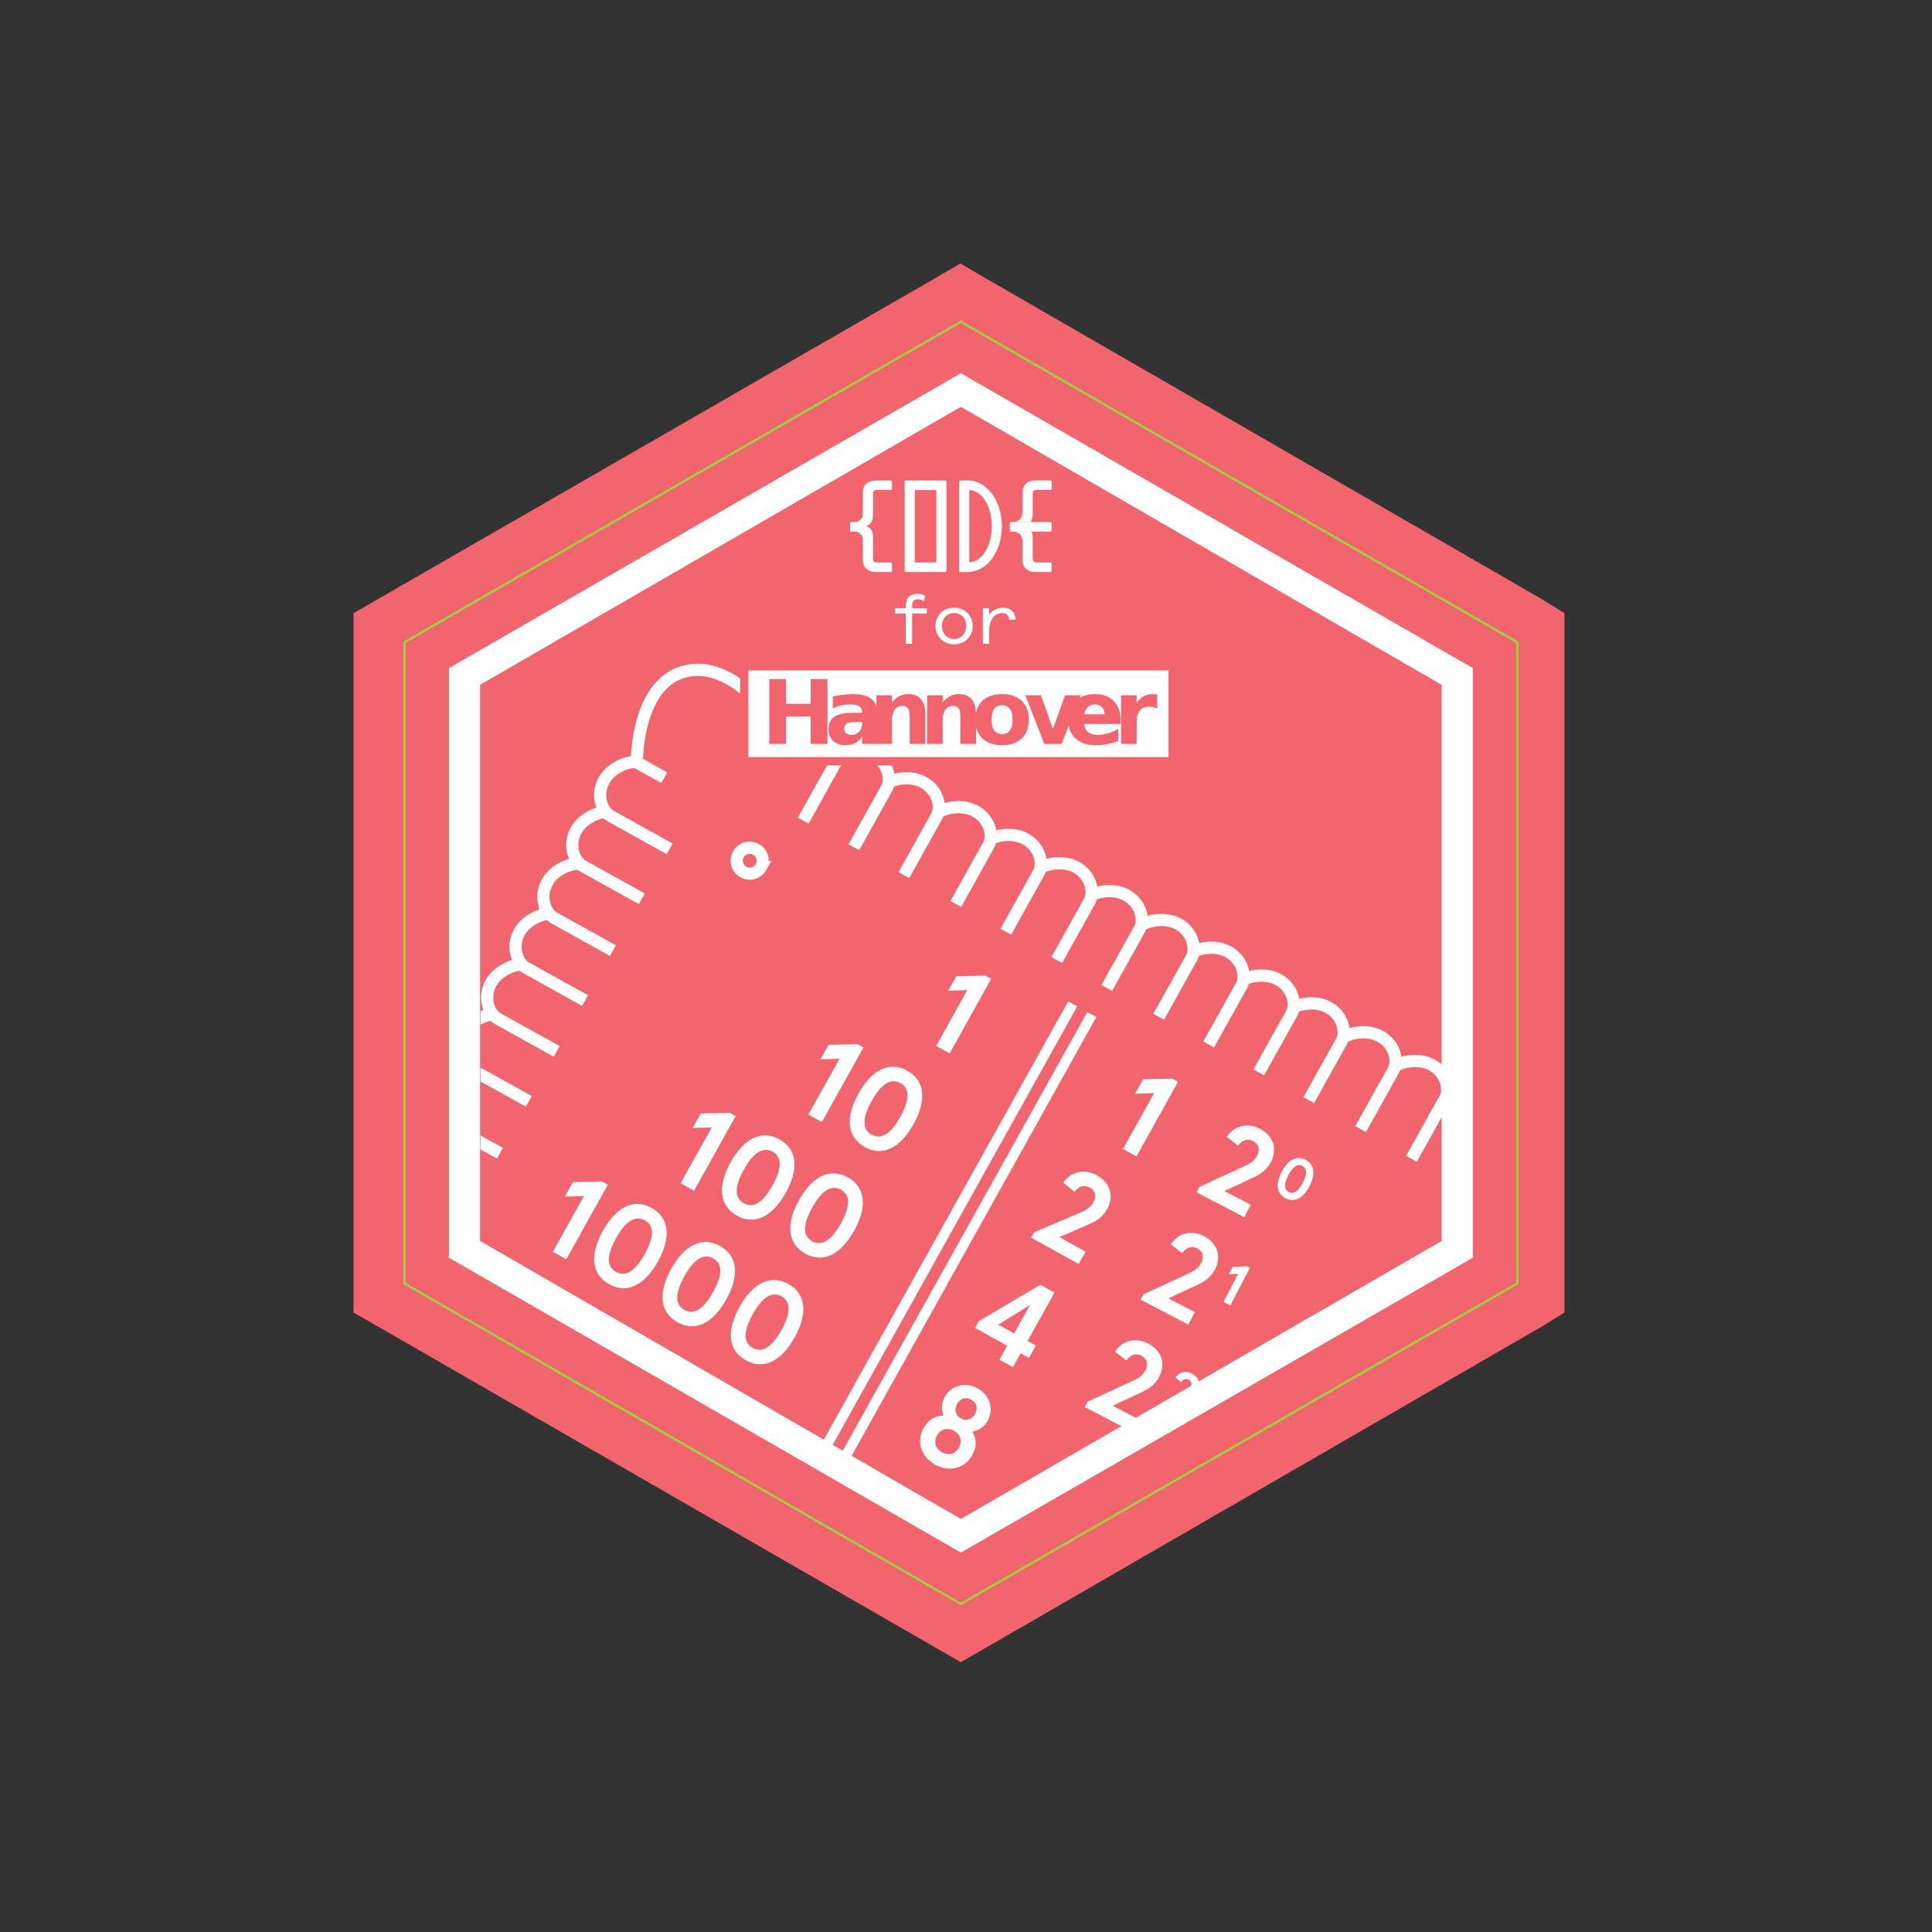 <svg xmlns="http://www.w3.org/2000/svg" xmlns:cc="http://creativecommons.org/ns#" xmlns:dc="http://purl.org/dc/elements/1.1/" xmlns:rdf="http://www.w3.org/1999/02/22-rdf-syntax-ns#" version="1.1" xml:space="preserve" viewBox="0 0 199 199"><rect x="0" y="0" width="199" height="199" fill="#333333" stroke="none"/><defs><clipPath id="clipPath20"><path d="m0 0h198.42v198.42h-198.42z"/></clipPath><clipPath id="clipPath26"><path d="m31 20h136v158h-136z"/></clipPath><clipPath id="clipPath30"><path d="m0 0h199v199h-199z"/></clipPath><clipPath id="clipPath34"><path d="m45.259 129.98v-62.453l54-31.227 54 31.227v62.453l-54 31.225z"/></clipPath><clipPath id="clipPath38"><path d="m0 0h199v199h-199z"/></clipPath><clipPath id="clipPath42"><path d="m0 0h199v199h-199z"/></clipPath><clipPath id="clipPath46"><path d="M 0,198.425 H 198.425 V 0 H 0 Z"/></clipPath><clipPath id="clipPath50"><path d="m0 0h199v199h-199z"/></clipPath></defs><g transform="matrix(1.333 0 0 -1.333 0 198.43)"><g transform="matrix(.688 0 0 .688 5.991 6.199)"><g clip-path="url(#clipPath20)"><g clip-path="url(#clipPath26)"><g clip-path="url(#clipPath30)"><g><path d="m164.35 140.13-62.405 36-2.782 1.63-2.806-1.63-62.51-36-2.849-1.636v-78.555l2.862-1.636 62.51-36 2.835-1.63 2.832 1.63 62.312 36 2.649 1.636v78.555z" fill="#f2646e"/><path d="m39.213 64.657v69.11l60 34.561 60-34.561v-69.11l-60-34.561z" fill="#fff"/><path d="m99.213 171.21-62.5-36v-72.001l62.5-36 62.5 36v72.001zm0-5.771 57.5-33.119v-66.221l-57.5-33.119-57.5 33.119v66.221z" fill="#f2646e"/><path d="m153.21 67.986-54-31.227-54 31.227v62.453l54 31.225 54-31.225z" fill="#f2646e"/></g><g transform="translate(161.71 63.212)"><path d="m0 0-62.501-36-62.5 36v72.001l62.5 36 62.501-36z" fill="none" stroke="#9ad438" stroke-width=".25"/></g></g><g clip-path="url(#clipPath34)"><g clip-path="url(#clipPath38)"><g transform="translate(62.839 122.18)"><path d="m0 0s0.033 8.496 5.467 9.789c4.864 1.157 9.157-4.368 10.427-6.3 0.2-0.304 0.593-0.356 0.898-0.158 0.845 0.55 2.687 0.854 4.049 0.118 1.667-0.901 2.09-2.798 1.507-3.844l-3.678-6.595" fill="none" stroke="#fff" stroke-miterlimit="10" stroke-width="1.372"/></g><g transform="translate(85.313 122.52)"><path d="m0 0c0.845 0.55 2.687 0.854 4.05 0.117 1.666-0.9 2.09-2.797 1.506-3.843l-3.677-6.595" fill="none" stroke="#fff" stroke-miterlimit="10" stroke-width="1.372"/></g><g transform="translate(90.93 119.39)"><path d="m0 0c0.845 0.55 2.687 0.854 4.05 0.117 1.666-0.9 2.09-2.797 1.506-3.843l-3.677-6.595" fill="none" stroke="#fff" stroke-miterlimit="10" stroke-width="1.372"/></g><g transform="translate(96.762 116.15)"><path d="m0 0c0.845 0.55 2.687 0.854 4.05 0.117 1.666-0.9 2.09-2.797 1.506-3.843l-3.677-6.595" fill="none" stroke="#fff" stroke-miterlimit="10" stroke-width="1.372"/></g><g transform="translate(102.38 113.03)"><path d="m0 0c0.845 0.55 2.687 0.854 4.05 0.117 1.666-0.9 2.09-2.797 1.506-3.843l-3.677-6.595" fill="none" stroke="#fff" stroke-miterlimit="10" stroke-width="1.372"/></g><g transform="translate(108.1 109.85)"><path d="m0 0c0.845 0.55 2.687 0.854 4.05 0.117 1.666-0.9 2.09-2.797 1.506-3.843l-3.677-6.595" fill="none" stroke="#fff" stroke-miterlimit="10" stroke-width="1.372"/></g><g transform="translate(113.72 106.72)"><path d="m0 0c0.845 0.55 2.687 0.854 4.05 0.117 1.666-0.9 2.09-2.797 1.506-3.843l-3.677-6.595" fill="none" stroke="#fff" stroke-miterlimit="10" stroke-width="1.372"/></g><g transform="translate(119.55 103.48)"><path d="m0 0c0.845 0.55 2.687 0.854 4.05 0.117 1.666-0.9 2.09-2.797 1.506-3.843l-3.677-6.595" fill="none" stroke="#fff" stroke-miterlimit="10" stroke-width="1.372"/></g><g transform="translate(125.16 100.36)"><path d="m0 0c0.845 0.55 2.687 0.854 4.05 0.117 1.666-0.9 2.09-2.797 1.506-3.843l-3.677-6.595" fill="none" stroke="#fff" stroke-miterlimit="10" stroke-width="1.372"/></g><g transform="translate(130.79 97.233)"><path d="m0 0c0.845 0.55 2.687 0.854 4.05 0.117 1.666-0.9 2.09-2.797 1.506-3.843l-3.677-6.595" fill="none" stroke="#fff" stroke-miterlimit="10" stroke-width="1.372"/></g><g transform="translate(136.4 94.11)"><path d="m0 0c0.845 0.55 2.687 0.854 4.05 0.117 1.666-0.9 2.09-2.797 1.506-3.843l-3.677-6.595" fill="none" stroke="#fff" stroke-miterlimit="10" stroke-width="1.372"/></g><g transform="translate(142.23 90.867)"><path d="m0 0c0.845 0.55 2.687 0.854 4.05 0.117 1.666-0.9 2.09-2.797 1.506-3.843l-3.677-6.595" fill="none" stroke="#fff" stroke-miterlimit="10" stroke-width="1.372"/></g><g transform="translate(148.03 87.644)"><path d="m0 0c0.845 0.55 2.687 0.854 4.05 0.117 1.666-0.9 2.09-2.797 1.506-3.843" fill="none" stroke="#fff" stroke-miterlimit="10" stroke-width="1.372"/></g><g transform="translate(164.93 64.915)"><path d="m0 0c0.551-0.844 0.855-2.683 0.118-4.044-0.902-1.663-2.802-2.087-3.85-1.504l-6.605 3.672" fill="none" stroke="#fff" stroke-miterlimit="10" stroke-width="1.372"/></g><g transform="translate(161.8 59.307)"><path d="m0 0c0.551-0.844 0.855-2.683 0.118-4.044-0.902-1.663-2.802-2.087-3.85-1.504l-6.605 3.672" fill="none" stroke="#fff" stroke-miterlimit="10" stroke-width="1.372"/></g><g transform="translate(158.56 53.483)"><path d="m0 0c0.551-0.844 0.855-2.683 0.118-4.044-0.902-1.663-2.802-2.087-3.85-1.504l-6.605 3.672" fill="none" stroke="#fff" stroke-miterlimit="10" stroke-width="1.372"/></g><g transform="translate(155.7 48.054)"><path d="m0 0c0.551-0.844 0.855-2.683 0.118-4.044-0.902-1.663-2.802-2.087-3.85-1.504l-6.605 3.672" fill="none" stroke="#fff" stroke-miterlimit="10" stroke-width="1.372"/></g><g transform="translate(152.24 42.162)"><path d="m0 0c0.551-0.844 0.855-2.683 0.118-4.044-0.902-1.663-2.802-2.087-3.85-1.504l-6.605 3.672" fill="none" stroke="#fff" stroke-miterlimit="10" stroke-width="1.372"/></g><g transform="translate(149.11 36.554)"><path d="m0 0c0.551-0.844 0.855-2.683 0.118-4.044-0.902-1.663-2.802-2.087-3.85-1.504l-6.605 3.672" fill="none" stroke="#fff" stroke-miterlimit="10" stroke-width="1.372"/></g><g transform="translate(145.87 30.73)"><path d="m0 0c0.551-0.844 0.855-2.683 0.118-4.044-0.902-1.663-2.802-2.087-3.85-1.504l-6.605 3.672" fill="none" stroke="#fff" stroke-miterlimit="10" stroke-width="1.372"/></g><g transform="translate(79.275 125.36)"><path d="m0 0-1.915-3.433" fill="none" stroke="#fff" stroke-miterlimit="10" stroke-width="1.372"/></g><g transform="translate(165.21 65.102)"><path d="m0 0s7.609 4.44 5.847 9.733c-1.576 4.739-8.541 5.473-10.854 5.533-0.364 9e-3 -0.616 0.315-0.608 0.679 0.023 1.007-0.687 2.73-2.032 3.499-1.645 0.94-3.483 0.301-4.066-0.745l-3.678-6.595" fill="none" stroke="#fff" stroke-miterlimit="10" stroke-width="1.372"/></g><g transform="translate(159.91 80.53)"><path d="m0 0-1.915-3.433" fill="none" stroke="#fff" stroke-miterlimit="10" stroke-width="1.372"/></g><g transform="translate(88.352 20.194)"><path d="m0 0c-0.845-0.55-2.687-0.854-4.05-0.117-1.666 0.9-2.09 2.797-1.506 3.843l3.677 6.595" fill="none" stroke="#fff" stroke-miterlimit="10" stroke-width="1.372"/></g><g transform="translate(82.736 23.316)"><path d="m0 0c-0.845-0.55-2.687-0.854-4.05-0.117-1.666 0.9-2.09 2.797-1.506 3.843l3.677 6.595" fill="none" stroke="#fff" stroke-miterlimit="10" stroke-width="1.372"/></g><g transform="translate(76.903 26.559)"><path d="m0 0c-0.845-0.55-2.687-0.854-4.05-0.117-1.666 0.9-2.09 2.797-1.506 3.843l3.677 6.595" fill="none" stroke="#fff" stroke-miterlimit="10" stroke-width="1.372"/></g><g transform="translate(71.287 29.682)"><path d="m0 0c-0.845-0.55-2.687-0.854-4.05-0.117-1.666 0.9-2.09 2.797-1.506 3.843l3.677 6.595" fill="none" stroke="#fff" stroke-miterlimit="10" stroke-width="1.372"/></g><g transform="translate(65.666 32.808)"><path d="m0 0c-0.845-0.55-2.687-0.854-4.05-0.117-1.666 0.9-2.09 2.797-1.506 3.843l3.677 6.595" fill="none" stroke="#fff" stroke-miterlimit="10" stroke-width="1.372"/></g><g transform="translate(60.049 35.93)"><path d="m0 0c-0.845-0.55-2.687-0.854-4.05-0.117-1.666 0.9-2.09 2.797-1.506 3.843l3.677 6.595" fill="none" stroke="#fff" stroke-miterlimit="10" stroke-width="1.372"/></g><g transform="translate(54.217 39.173)"><path d="m0 0c-0.845-0.55-2.687-0.854-4.05-0.117-1.666 0.9-2.09 2.797-1.506 3.843l3.677 6.595" fill="none" stroke="#fff" stroke-miterlimit="10" stroke-width="1.372"/></g><g transform="translate(48.42 42.396)"><path d="m0 0c-0.845-0.55-2.687-0.854-4.05-0.117-1.666 0.9-2.09 2.797-1.506 3.843" fill="none" stroke="#fff" stroke-miterlimit="10" stroke-width="1.372"/></g><g transform="translate(31.242 64.939)"><path d="m0 0s-7.609-4.44-5.847-9.733c1.576-4.739 8.541-5.473 10.854-5.533 0.364-9e-3 0.616-0.315 0.608-0.679-0.023-1.007 0.687-2.73 2.032-3.499 1.645-0.94 3.483-0.301 4.066 0.745l3.678 6.595" fill="none" stroke="#fff" stroke-miterlimit="10" stroke-width="1.372"/></g><g transform="translate(36.542 49.51)"><path d="m0 0 1.915 3.433" fill="none" stroke="#fff" stroke-miterlimit="10" stroke-width="1.372"/></g><g transform="translate(62.658 121.78)"><path d="m0 0c-1.008 0.023-2.735-0.687-3.504-2.03-0.942-1.642-0.301-3.477 0.746-4.06l6.605-3.672" fill="none" stroke="#fff" stroke-miterlimit="10" stroke-width="1.372"/></g><g transform="translate(59.53 116.17)"><path d="m0 0c-1.008 0.023-2.735-0.687-3.504-2.03-0.942-1.642-0.301-3.477 0.746-4.06l6.605-3.672" fill="none" stroke="#fff" stroke-miterlimit="10" stroke-width="1.372"/></g><g transform="translate(56.283 110.35)"><path d="m0 0c-1.008 0.023-2.735-0.687-3.504-2.03-0.942-1.642-0.301-3.477 0.746-4.06l6.605-3.672" fill="none" stroke="#fff" stroke-miterlimit="10" stroke-width="1.372"/></g><g transform="translate(53.155 104.74)"><path d="m0 0c-1.008 0.023-2.735-0.687-3.504-2.03-0.942-1.642-0.301-3.477 0.746-4.06l6.605-3.672" fill="none" stroke="#fff" stroke-miterlimit="10" stroke-width="1.372"/></g><g transform="translate(49.97 99.027)"><path d="m0 0c-1.008 0.023-2.735-0.687-3.504-2.03-0.942-1.642-0.301-3.477 0.746-4.06l6.605-3.672" fill="none" stroke="#fff" stroke-miterlimit="10" stroke-width="1.372"/></g><g transform="translate(46.842 93.419)"><path d="m0 0c-1.008 0.023-2.735-0.687-3.504-2.03-0.942-1.642-0.301-3.477 0.746-4.06l6.605-3.672" fill="none" stroke="#fff" stroke-miterlimit="10" stroke-width="1.372"/></g><g transform="translate(43.595 87.595)"><path d="m0 0c-1.008 0.023-2.735-0.687-3.504-2.03-0.942-1.642-0.301-3.477 0.746-4.06l6.605-3.672" fill="none" stroke="#fff" stroke-miterlimit="10" stroke-width="1.372"/></g><g transform="translate(40.467 81.987)"><path d="m0 0c-1.008 0.023-2.735-0.687-3.504-2.03-0.942-1.642-0.301-3.477 0.746-4.06l6.605-3.672" fill="none" stroke="#fff" stroke-miterlimit="10" stroke-width="1.372"/></g><g transform="translate(37.337 76.374)"><path d="m0 0c-1.008 0.023-2.735-0.687-3.504-2.03-0.942-1.642-0.301-3.477 0.746-4.06l6.605-3.672" fill="none" stroke="#fff" stroke-miterlimit="10" stroke-width="1.372"/></g><g transform="translate(65.899 120.01)"><path d="m0 0-3.438 1.912" fill="none" stroke="#fff" stroke-miterlimit="10" stroke-width="1.372"/></g><g transform="translate(76.766 109.98)"><path d="m0 0c-0.392-0.703-1.28-0.955-1.984-0.564s-0.956 1.278-0.564 1.981c0.391 0.703 1.28 0.955 1.983 0.564 0.704-0.391 0.957-1.278 0.565-1.981z" fill="none" stroke="#fff" stroke-miterlimit="10" stroke-width="1.372"/></g><g fill="#fff"><path d="m102.62 97.419-4.672-8.378-1.51 0.84 3.497 6.272-2.14-0.065 0.908 1.628 3.258 0.07z"/><path d="m88.27 89.712-4.672-8.378-1.51 0.84 3.497 6.272-2.14-0.065 0.908 1.628 3.258 0.07z"/><path d="m89.197 83.709c-1.041-1.868-1.112-3.177-9e-3 -3.79s2.18 0.136 3.222 2.004c1.041 1.867 1.111 3.177 9e-3 3.79-1.103 0.613-2.181-0.136-3.222-2.004m4.699-2.613c-1.495-2.68-3.481-3.678-5.482-2.565-2.002 1.113-2.198 3.324-0.703 6.004 1.495 2.682 3.48 3.679 5.482 2.566 2.001-1.113 2.198-3.323 0.703-6.005"/><path d="m73.917 82.004-4.672-8.378-1.51 0.84 3.497 6.272-2.14-0.065 0.908 1.628 3.258 0.07z"/><path d="m74.844 76.001c-1.041-1.868-1.112-3.177-9e-3 -3.79s2.18 0.136 3.222 2.004c1.041 1.867 1.111 3.177 9e-3 3.79-1.103 0.613-2.181-0.136-3.222-2.004m4.699-2.613c-1.495-2.68-3.481-3.678-5.482-2.565-2.002 1.113-2.198 3.324-0.703 6.004 1.495 2.682 3.48 3.679 5.482 2.566 2.001-1.113 2.198-3.323 0.703-6.005"/><path d="m82.519 71.734c-1.041-1.868-1.112-3.177-9e-3 -3.79s2.18 0.136 3.222 2.004c1.041 1.867 1.111 3.177 9e-3 3.79-1.103 0.613-2.181-0.136-3.222-2.004m4.699-2.613c-1.495-2.68-3.481-3.678-5.482-2.565-2.002 1.113-2.198 3.324-0.703 6.004 1.495 2.682 3.48 3.679 5.482 2.566 2.001-1.113 2.198-3.323 0.703-6.005"/><path d="m59.564 74.296-4.672-8.378-1.51 0.84 3.497 6.272-2.14-0.065 0.908 1.628 3.258 0.07z"/><path d="m60.49 68.294c-1.041-1.868-1.112-3.177-9e-3 -3.79s2.18 0.136 3.222 2.004c1.041 1.867 1.111 3.177 9e-3 3.79-1.103 0.613-2.181-0.136-3.222-2.004m4.699-2.613c-1.495-2.68-3.481-3.678-5.482-2.565-2.002 1.113-2.198 3.324-0.703 6.004 1.495 2.682 3.48 3.679 5.482 2.566 2.001-1.113 2.198-3.323 0.703-6.005"/><path d="m68.166 64.026c-1.041-1.868-1.112-3.177-9e-3 -3.79s2.18 0.136 3.222 2.004c1.041 1.867 1.111 3.177 9e-3 3.79-1.103 0.613-2.181-0.136-3.222-2.004m4.699-2.613c-1.495-2.68-3.481-3.678-5.482-2.565-2.002 1.113-2.198 3.324-0.703 6.004 1.495 2.682 3.48 3.679 5.482 2.566 2.001-1.113 2.198-3.323 0.703-6.005"/><path d="m75.841 59.758c-1.041-1.868-1.112-3.177-9e-3 -3.79s2.18 0.136 3.222 2.004c1.041 1.867 1.111 3.177 9e-3 3.79-1.103 0.613-2.181-0.136-3.222-2.004m4.699-2.613c-1.495-2.68-3.481-3.678-5.482-2.565-2.002 1.113-2.198 3.324-0.703 6.004 1.495 2.682 3.48 3.679 5.482 2.566 2.001-1.113 2.198-3.323 0.703-6.005"/><path d="m46.137 60.586c-1.041-1.868-1.112-3.177-9e-3 -3.79s2.18 0.136 3.222 2.004c1.041 1.867 1.111 3.177 9e-3 3.79-1.103 0.613-2.181-0.136-3.222-2.004m4.699-2.613c-1.495-2.68-3.481-3.678-5.482-2.565-2.002 1.113-2.198 3.324-0.703 6.004 1.495 2.682 3.48 3.679 5.482 2.566 2.001-1.113 2.198-3.323 0.703-6.005"/><path d="m53.812 56.318c-1.041-1.868-1.112-3.177-9e-3 -3.79s2.18 0.136 3.222 2.004c1.041 1.867 1.111 3.177 9e-3 3.79-1.103 0.613-2.181-0.136-3.222-2.004m4.699-2.613c-1.495-2.68-3.481-3.678-5.482-2.565-2.002 1.113-2.198 3.324-0.703 6.004 1.495 2.682 3.48 3.679 5.482 2.566 2.001-1.113 2.198-3.323 0.703-6.005"/><path d="m61.488 52.051c-1.041-1.868-1.112-3.177-9e-3 -3.79s2.18 0.136 3.222 2.004c1.041 1.867 1.111 3.177 9e-3 3.79-1.103 0.613-2.181-0.136-3.222-2.004m4.699-2.613c-1.495-2.68-3.481-3.678-5.482-2.565-2.002 1.113-2.198 3.324-0.703 6.004 1.495 2.682 3.48 3.679 5.482 2.566 2.001-1.113 2.198-3.323 0.703-6.005"/><path d="m69.163 47.783c-1.041-1.868-1.112-3.177-9e-3 -3.79s2.18 0.136 3.222 2.004c1.041 1.867 1.111 3.177 9e-3 3.79-1.103 0.613-2.181-0.136-3.222-2.004m4.699-2.613c-1.495-2.68-3.481-3.678-5.482-2.565-2.002 1.113-2.198 3.324-0.703 6.004 1.495 2.682 3.48 3.679 5.482 2.566 2.001-1.113 2.198-3.323 0.703-6.005"/><path d="m123.6 85.849-4.672-8.378-1.51 0.84 3.497 6.272-2.14-0.065 0.908 1.628 3.258 0.07z"/><path d="m107.44 68.954 5.152 2.199c0.858 0.355 1.229 0.682 1.495 1.16 0.381 0.683 0.267 1.295-0.417 1.675-0.599 0.333-1.215 0.158-1.704-0.495l-1.244 1.036c0.791 1.223 2.356 1.607 3.759 0.827 1.594-0.886 1.938-2.41 1.15-3.823-0.374-0.67-0.957-1.208-1.828-1.587l-3.538-1.529 2.949-1.639-0.774-1.389-5.334 2.966z"/><path d="m105.19 57.592 1.782 3.195-3.556-2.208zm-0.775-1.389-3.608 2.006 0.428 0.766 6.913 4.09 1.582-0.879-3.03-5.434 0.935-0.519-0.775-1.39-0.935 0.52-0.867-1.555-1.51 0.839z"/><path d="m98.797 49.676c-0.354-0.635-0.199-1.285 0.413-1.625 0.611-0.34 1.247-0.13 1.601 0.505 0.347 0.622 0.184 1.261-0.427 1.601s-1.24 0.141-1.587-0.481m-2.259-3.543c-0.433-0.777-0.135-1.509 0.549-1.889 0.683-0.38 1.463-0.248 1.897 0.53 0.433 0.777 0.135 1.509-0.549 1.889-0.683 0.38-1.463 0.248-1.897-0.53m5.688 1.667c-0.38-0.682-1.002-1.12-1.726-1.236 0.47-0.762 0.522-1.684-6e-3 -2.63-0.908-1.628-2.719-1.891-4.181-1.078-1.463 0.813-2.193 2.489-1.285 4.117 0.528 0.946 1.328 1.395 2.224 1.397-0.283 0.675-0.225 1.427 0.156 2.109 0.694 1.246 2.257 1.74 3.684 0.947 1.426-0.793 1.828-2.38 1.134-3.626"/><path d="m89.935 41.816-4.672-8.378-1.51 0.84 3.497 6.272-2.14-0.065 0.908 1.628 3.258 0.07z"/><path d="m89.958 34.277c-0.454-0.814-0.161-1.668 0.546-2.061 0.72-0.4 1.589-0.192 2.043 0.622 0.48 0.86 0.172 1.659-0.547 2.06-0.72 0.399-1.562 0.24-2.042-0.621m2.912 1.955c1.534-0.853 2.094-2.607 1.187-4.234-0.868-1.557-2.721-2.063-4.327-1.17-1.582 0.879-2.157 2.72-1.282 4.289 0.28 0.501 0.754 0.959 1.228 1.244l4.881 3.01 1.678-0.933-3.557-2.099z"/></g><g transform="translate(111.77 94.605)"><path d="m0 0-32.722-58.679" fill="none" stroke="#fff" stroke-miterlimit="10" stroke-width="1.156"/></g><g transform="translate(113.92 93.41)"><path d="m0 0-32.722-58.679" fill="none" stroke="#fff" stroke-miterlimit="10" stroke-width="1.156"/></g></g></g><g clip-path="url(#clipPath42)"><path d="m123 121.86h-48.12v10.667h48.12z" fill="#fff" stroke="#f2646e" stroke-miterlimit="10" stroke-width=".934"/><g transform="matrix(1 0 0 -1 76.774 123.8)" fill="#f2646e" aria-label="Hannover"><path d="m0.918-7.29h1.88v2.778h2.773v-2.778h1.88v7.29h-1.88v-3.091h-2.773v3.091h-1.88z" style=""/><path d="m10.431-2.461q-0.547 0-0.825 0.186-0.273 0.186-0.273 0.547 0 0.332 0.22 0.522 0.225 0.186 0.62 0.186 0.493 0 0.83-0.352 0.337-0.356 0.337-0.889v-0.2zm2.671-0.659v3.12h-1.763v-0.811q-0.352 0.498-0.791 0.728-0.439 0.225-1.069 0.225-0.85 0-1.382-0.493-0.527-0.498-0.527-1.289 0-0.962 0.659-1.411 0.664-0.449 2.08-0.449h1.03v-0.137q0-0.415-0.327-0.605-0.327-0.195-1.02-0.195-0.562 0-1.045 0.112t-0.898 0.337v-1.333q0.562-0.137 1.128-0.205 0.566-0.073 1.133-0.073 1.48 0 2.134 0.586 0.659 0.581 0.659 1.895z" style=""/><path d="m18.448-3.33v3.33h-1.758v-2.549q0-0.708-0.034-0.977-0.029-0.269-0.107-0.396-0.103-0.171-0.278-0.264-0.176-0.098-0.4-0.098-0.547 0-0.859 0.425-0.312 0.42-0.312 1.167v2.69h-1.748v-5.469h1.748v0.801q0.396-0.479 0.84-0.703 0.444-0.229 0.981-0.229 0.947 0 1.435 0.581 0.493 0.581 0.493 1.69z" style=""/><path d="m24.138-3.33v3.33h-1.758v-2.549q0-0.708-0.034-0.977-0.029-0.269-0.107-0.396-0.103-0.171-0.278-0.264-0.176-0.098-0.4-0.098-0.547 0-0.859 0.425-0.312 0.42-0.312 1.167v2.69h-1.748v-5.469h1.748v0.801q0.396-0.479 0.84-0.703 0.444-0.229 0.981-0.229 0.947 0 1.435 0.581 0.493 0.581 0.493 1.69z" style=""/><path d="m27.072-4.351q-0.581 0-0.889 0.42-0.303 0.415-0.303 1.201t0.303 1.206q0.308 0.415 0.889 0.415 0.571 0 0.874-0.415 0.303-0.42 0.303-1.206t-0.303-1.201q-0.303-0.42-0.874-0.42zm0-1.25q1.411 0 2.202 0.762 0.796 0.762 0.796 2.109 0 1.348-0.796 2.109-0.791 0.762-2.202 0.762-1.416 0-2.217-0.762-0.796-0.762-0.796-2.109 0-1.348 0.796-2.109 0.801-0.762 2.217-0.762z" style=""/><path d="m29.671-5.469h1.748l1.362 3.779 1.357-3.779h1.753l-2.153 5.469h-1.919z" style=""/><path d="m40.369-2.749v0.498h-4.087q0.063 0.615 0.444 0.923 0.381 0.308 1.065 0.308 0.552 0 1.128-0.161 0.581-0.166 1.191-0.498v1.348q-0.62 0.234-1.24 0.352-0.62 0.122-1.24 0.122-1.484 0-2.31-0.752-0.82-0.757-0.82-2.119 0-1.338 0.806-2.104 0.811-0.767 2.227-0.767 1.289 0 2.061 0.776 0.776 0.776 0.776 2.075zm-1.797-0.581q0-0.498-0.293-0.801-0.288-0.308-0.757-0.308-0.508 0-0.825 0.288-0.317 0.283-0.396 0.82z" style=""/><path d="m44.492-3.979q-0.229-0.107-0.459-0.156-0.225-0.054-0.454-0.054-0.674 0-1.04 0.435-0.361 0.43-0.361 1.235v2.519h-1.748v-5.469h1.748v0.898q0.337-0.537 0.771-0.781 0.439-0.249 1.05-0.249 0.088 0 0.19 0.01 0.103 0.005 0.298 0.029z" style=""/></g></g><g clip-path="url(#clipPath46)"><g clip-path="url(#clipPath50)" fill="#fff"><path d="m125.99 74.045 5.038 2.324c0.839 0.376 1.197 0.711 1.448 1.192 0.358 0.688 0.227 1.292-0.46 1.649-0.602 0.314-1.207 0.123-1.673-0.539l-1.261 0.993c0.749 1.234 2.288 1.659 3.698 0.925 1.603-0.834 1.986-2.335 1.246-3.758-0.351-0.675-0.914-1.225-1.765-1.624l-3.459-1.615 2.965-1.543-0.727-1.398-5.364 2.791z"/><path d="m135.99 75.356c-0.49-0.942-0.507-1.592 0.049-1.881 0.555-0.289 1.078 0.098 1.568 1.04 0.489 0.941 0.507 1.592-0.049 1.881-0.555 0.289-1.078-0.099-1.568-1.04m2.366-1.231c-0.704-1.352-1.674-1.875-2.682-1.351-1.008 0.525-1.136 1.62-0.433 2.972s1.673 1.874 2.681 1.349c1.008-0.524 1.137-1.618 0.434-2.97"/><path d="m119.71 61.986 5.038 2.324c0.839 0.376 1.197 0.711 1.448 1.192 0.358 0.688 0.227 1.292-0.46 1.649-0.602 0.314-1.207 0.123-1.673-0.539l-1.261 0.993c0.749 1.234 2.288 1.659 3.698 0.925 1.603-0.834 1.986-2.335 1.246-3.758-0.351-0.675-0.914-1.225-1.765-1.624l-3.459-1.615 2.965-1.543-0.727-1.398-5.364 2.791z"/><path d="m131.67 64.964-2.199-4.225-0.76 0.395 1.646 3.163-1.06-0.062 0.426 0.82 1.615 0.082z"/><path d="m113.44 49.927 5.038 2.324c0.839 0.376 1.197 0.711 1.448 1.192 0.358 0.688 0.227 1.292-0.46 1.649-0.602 0.314-1.207 0.123-1.673-0.539l-1.261 0.993c0.749 1.234 2.288 1.659 3.698 0.925 1.603-0.834 1.986-2.335 1.246-3.758-0.351-0.675-0.914-1.225-1.765-1.624l-3.459-1.615 2.965-1.543-0.727-1.398-5.364 2.791z"/><path d="m121.76 49.81 2.524 1.165c0.419 0.187 0.599 0.356 0.724 0.596 0.179 0.345 0.114 0.647-0.23 0.826-0.302 0.157-0.604 0.061-0.838-0.27l-0.631 0.497c0.375 0.617 1.145 0.83 1.851 0.463 0.803-0.418 0.995-1.169 0.624-1.881-0.176-0.338-0.457-0.614-0.883-0.814l-1.733-0.809 1.485-0.772-0.364-0.7-2.686 1.398z"/><path d="m95.04 139.84c-0.262 0.158-0.456 0.214-0.684 0.214-0.403 0-0.624-0.238-0.624-0.752v-0.26h1.654v-0.603h-1.656v-3.384h-0.707v3.384h-1.199v0.603h1.199v0.244c0 0.966 0.496 1.369 1.307 1.369 0.388 0 0.65-0.095 0.886-0.229 0 0-0.176-0.586-0.176-0.586"/><path d="m98.45 135.59c0.869 0 1.367 0.689 1.367 1.456s-0.498 1.455-1.367 1.455-1.366-0.688-1.366-1.455 0.497-1.456 1.366-1.456m0 3.513c1.299 0 2.092-0.958 2.092-2.057 0-1.1-0.793-2.057-2.092-2.057s-2.092 0.957-2.092 2.057c0 1.099 0.793 2.057 2.092 2.057"/><path d="m104.65 137.77c-0.059 0.459-0.312 0.728-0.819 0.728-0.741 0-1.442-0.657-1.442-2.01v-1.439h-0.709v3.986h0.709v-0.735c0.328 0.483 0.86 0.798 1.569 0.798 0.845 0 1.35-0.475 1.4-1.328z"/><path d="m94.039 143.91v8.541h-1.138v-8.541h0.959z"/><path d="m97.414 143.11c0.079 0 0.181 0.066 0.181 0.139v10.003c0 0.074-0.102 0.133-0.181 0.133h-3.555c-0.079 0-0.107-0.03-0.107-0.067v-0.865c0-0.074 0.028-0.136 0.107-0.136h2.417c0.079 0 0.181-0.058 0.181-0.132v-7.868c0-0.074-0.102-0.139-0.181-0.139h-2.417c-0.079 0-0.107-0.025-0.107-0.062v-0.867c0-0.073 0.028-0.139 0.107-0.139z"/><path d="m99.976 143.91h0.183v8.541h-1.14v-8.541z"/><path d="m100.02 143.12v1.067c1.566 0 2.659 1.824 2.659 4.068 0 2.242-1.092 4.068-2.659 4.068v1.067c2.137 0 3.796-2.303 3.796-5.135 0-2.831-1.659-5.135-3.796-5.135"/><path d="m88.204 146.4v-1.944c0-0.798 0.546-1.343 1.405-1.343h1.762c0.039 0 0.105 0.067 0.105 0.14v0.8c0 0.073-0.098 0.128-0.177 0.128h-1.493c-0.367 0-0.462 0.147-0.462 0.541v2.302c0 0.805-0.349 1.101-0.776 1.246 0.427 0.145 0.776 0.442 0.776 1.246v2.301c0 0.388 0.081 0.504 0.462 0.504h1.565c0.039 0 0.105 0.061 0.105 0.133v0.801c0 0.074-0.098 0.133-0.177 0.133h-1.69c-0.859 0-1.405-0.522-1.405-1.303v-2.164s-0.03-0.4-0.049-0.537c-0.054-0.36-0.525-0.67-0.818-0.666h-0.447c-0.079 0-0.11-0.057-0.11-0.131v-0.801c0-0.072 0.031-0.136 0.11-0.136h0.408c0.373 6e-3 0.844-0.288 0.879-0.728 0.01-0.128 0.027-0.522 0.027-0.522"/><path d="m93.859 153.39h-0.853c-0.08 0-0.108-0.061-0.108-0.133v-0.935h1.14v1.068z"/><path d="m92.901 144.05v-0.801c0-0.072 0.027-0.138 0.106-0.138h1.032v1.067h-1.138z"/><path d="m99.976 153.39h-0.853c-0.08 0-0.102-0.061-0.102-0.133v-0.935h1.138v1.068z"/><path d="m99.02 144.05v-0.801c0-0.072 0.024-0.138 0.103-0.138h1.037v1.067h-1.14z"/><path d="m106.14 146.4v-1.944c0-0.798 0.535-1.343 1.396-1.343h1.76c0.038 0 0.116 0.067 0.116 0.14v0.8c0 0.073-0.108 0.128-0.187 0.128h-1.494c-0.368 0-0.454 0.147-0.454 0.541v2.302c0 0.258-0.08 0.493-0.144 0.626h-1.91c0.524-0.133 0.748-0.31 0.857-0.737 0.054-0.212 0.06-0.513 0.06-0.513"/><path d="m106.06 149.39c-0.11-0.35-0.357-0.533-0.795-0.666h1.792c0.11 0.266 0.221 0.444 0.221 0.798v2.3c0 0.389 0.074 0.504 0.455 0.504h1.564c0.04 0 0.117 0.061 0.117 0.135v0.8c0 0.073-0.108 0.134-0.187 0.134h-1.69c-0.862 0-1.395-0.524-1.395-1.305v-2.163s-0.027-0.363-0.082-0.537"/><path d="m106.33 148.18c0.288-0.099 0.604-0.259 0.798-0.525h2.09c0.079 0 0.189 0.062 0.189 0.136v0.801c0 0.073-0.11 0.13-0.189 0.13h-2.169c-0.141-0.268-0.481-0.46-0.719-0.542"/><path d="m104.81 148.72c-0.079 0-0.098-0.057-0.098-0.131v-0.8c0-0.073 0.021-0.137 0.098-0.137h2.318c-0.129 0.267-0.445 0.451-0.673 0.534 0.237 0.082 0.453 0.268 0.596 0.534h-1.792z"/></g></g></g></g></g></g></svg>
